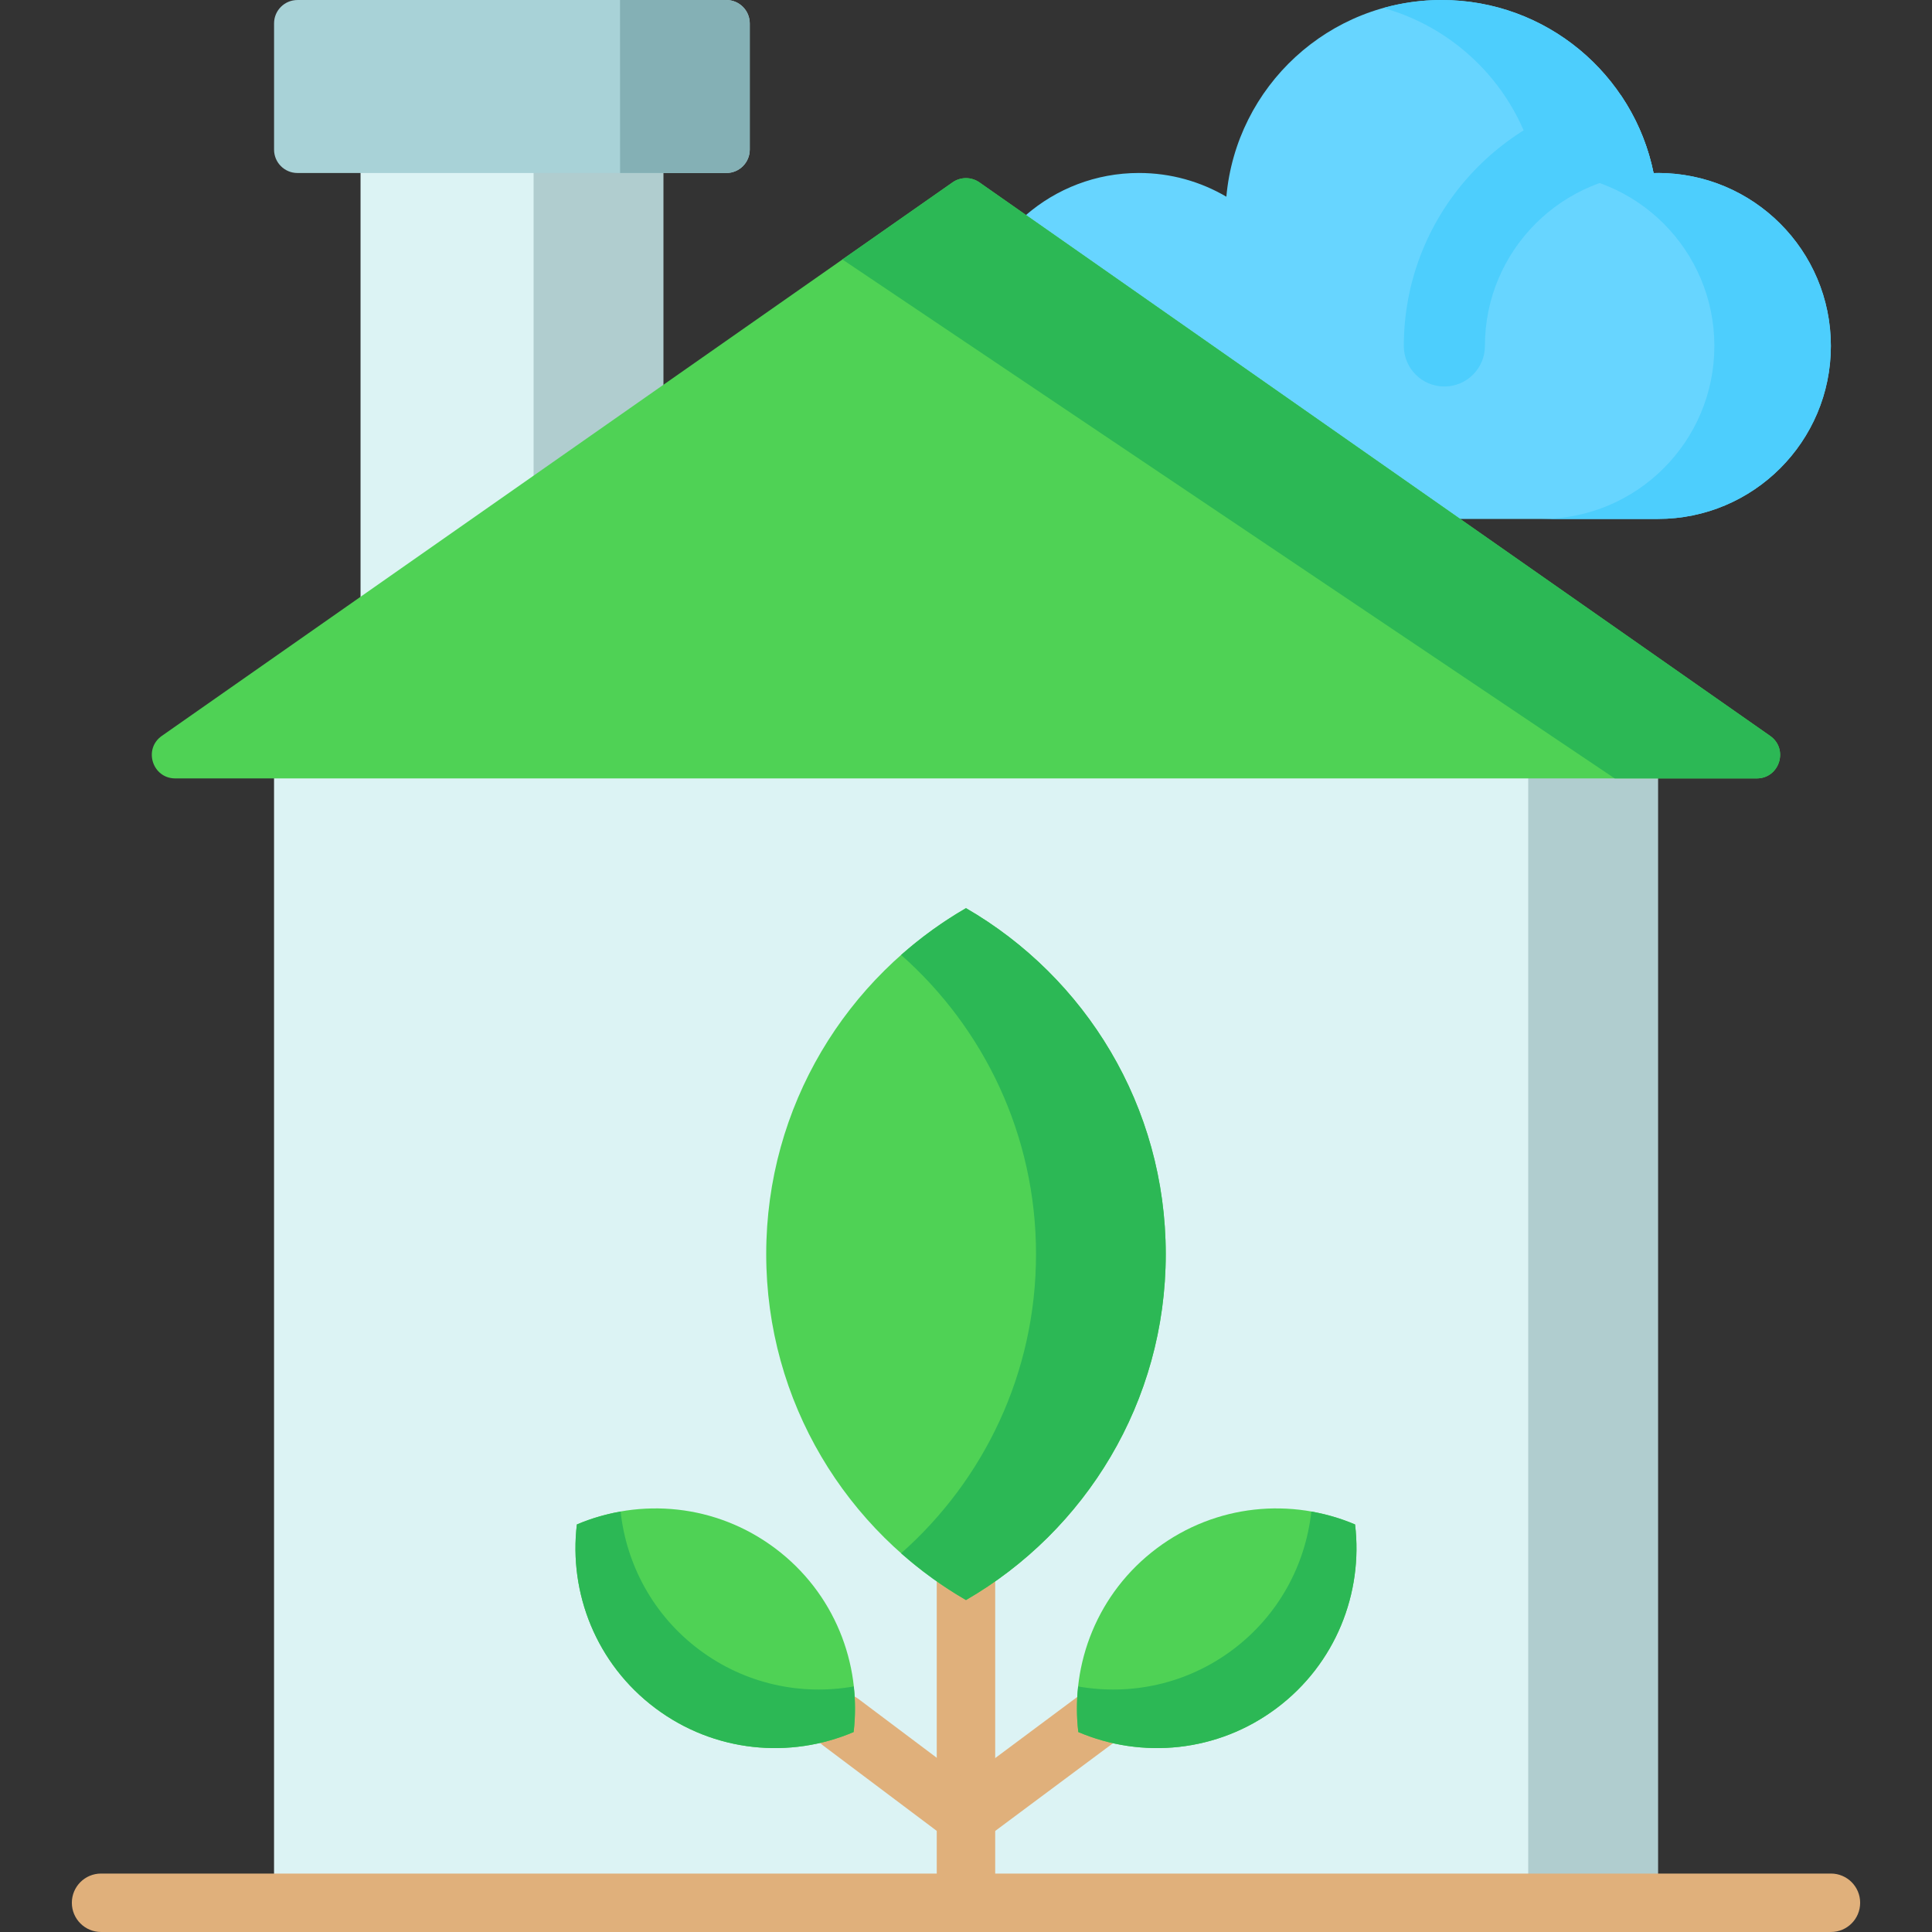 <?xml version="1.0" encoding="iso-8859-1"?>
<!-- Generator: Adobe Illustrator 19.0.0, SVG Export Plug-In . SVG Version: 6.00 Build 0)  -->
<svg version="1.1" id="Capa_1" xmlns="http://www.w3.org/2000/svg" xmlns:xlink="http://www.w3.org/1999/xlink" x="0px" y="0px"
	 viewBox="0 0 512 512" style="enable-background:new 0 0 512 512;" xml:space="preserve">
<rect x="0" y="0" width="512" height="512" fill="#333333" stroke="none"/>
<path style="fill:#67D5FF;" d="M439.357,45.842c-0.383,0-0.762,0.02-1.143,0.029c-5.298-26.169-28.426-45.87-56.158-45.87
	c-29.903,0-54.442,22.908-57.057,52.129c-6.799-3.991-14.712-6.289-23.165-6.289c-11.444,0-21.9,4.202-29.932,11.135v11.786
	l98.697,68.763h68.76c25.318,0,45.842-20.524,45.842-45.842S464.674,45.842,439.357,45.842z"/>
<g>
	<path style="fill:#4DCEFD;" d="M372.029,91.682c0,5.933,4.81,10.744,10.744,10.744c5.933,0,10.744-4.81,10.744-10.744v0.002
		c0-25.318,20.524-45.842,45.842-45.842c9.197,0,9.195-0.001-0.001-0.001c-0.383,0-0.762,0.02-1.143,0.029
		c-1.534-7.578-4.572-14.607-8.775-20.779c-32.439,4.812-57.41,32.837-57.41,66.594"/>
	<path style="fill:#4DCEFD;" d="M439.357,45.842c-0.383,0-0.762,0.02-1.143,0.029c-5.298-26.169-28.426-45.87-56.158-45.87
		c-5.347,0-10.518,0.745-15.427,2.115c20.546,5.74,36.435,22.638,40.711,43.755c0.381-0.009,0.76-0.029,1.143-0.029
		c25.318,0,45.841,20.524,45.841,45.841s-20.524,45.842-45.841,45.842h30.874c25.318,0,45.842-20.524,45.842-45.842
		S464.674,45.842,439.357,45.842z"/>
</g>
<polygon style="fill:#DCF3F4;" points="95.549,39.756 95.547,171.906 175.771,115.75 175.771,39.756 "/>
<polygon style="fill:#B0CDCF;" points="175.771,39.756 141.404,39.756 141.405,139.804 175.771,115.75 "/>
<path style="fill:#A8D2D7;" d="M192.496,0.005H78.825c-3.422,0-6.196,2.774-6.196,6.196v33.45c0,3.422,2.774,6.196,6.196,6.196
	h113.672c3.422,0,6.196-2.774,6.196-6.196V6.201C198.692,2.779,195.919,0.005,192.496,0.005z"/>
<path style="fill:#84B0B5;" d="M192.497,0.004L164.311,0l0.017,45.846h28.169c3.422,0,6.196-2.774,6.196-6.196V6.2
	C198.692,2.779,195.919,0.005,192.497,0.004z"/>
<path style="fill:#DCF3F4;" d="M433.163,504.255H78.82c-3.422,0-6.196-2.774-6.196-6.196V194.829h366.734v303.232
	C439.359,501.482,436.585,504.255,433.163,504.255z"/>
<path style="fill:#B0CDCF;" d="M404.992,504.255h28.17c3.422,0,6.196-2.774,6.196-6.196V194.829h-34.366V504.255z"/>
<path style="fill:#4FD255;" d="M46.441,206.287h419.103c6.057,0,8.516-7.797,3.553-11.271L259.544,48.328
	c-2.133-1.493-4.973-1.493-7.107,0L42.887,195.016C37.925,198.489,40.383,206.287,46.441,206.287z"/>
<path style="fill:#2CB855;" d="M252.438,48.328l-29.191,20.435l204.667,137.524h37.63c6.057,0,8.516-7.797,3.553-11.271
	L259.544,48.328C257.411,46.833,254.571,46.833,252.438,48.328z"/>
<g>
	<path style="fill:#E0B07B;" d="M255.994,511.995c-4.278,0-7.745-3.468-7.745-7.745v-91.678c0-4.277,3.467-7.745,7.745-7.745
		c4.278,0,7.745,3.468,7.745,7.745v91.678C263.739,508.527,260.272,511.995,255.994,511.995z"/>
	<path style="fill:#E0B07B;" d="M255.998,489.079c-2.354,0-4.68-1.07-6.202-3.099c-2.566-3.422-1.873-8.276,1.549-10.842
		l37.44-27.885c3.424-2.565,8.277-1.871,10.843,1.549c2.566,3.422,1.872,8.276-1.549,10.842l-37.44,27.885
		C259.246,488.575,257.616,489.079,255.998,489.079z"/>
	<path style="fill:#E0B07B;" d="M255.986,489.079c-1.616,0-3.248-0.504-4.641-1.55l-33.166-24.915
		c-3.421-2.566-4.115-7.42-1.549-10.842c2.566-3.421,7.418-4.116,10.843-1.549l33.166,24.916c3.421,2.566,4.115,7.42,1.549,10.842
		C260.667,488.009,258.341,489.079,255.986,489.079z"/>
</g>
<path style="fill:#4FD255;" d="M255.995,240.668c-31.638,18.31-52.941,52.497-52.941,91.682s21.302,73.372,52.941,91.682
	c31.64-18.31,52.941-52.497,52.941-91.682S287.634,258.978,255.995,240.668z"/>
<path style="fill:#2CB855;" d="M255.995,240.668c-6.149,3.558-11.902,7.724-17.19,12.403c21.918,19.393,35.751,47.711,35.751,79.279
	s-13.833,59.887-35.751,79.279c5.288,4.678,11.041,8.843,17.19,12.403c31.64-18.31,52.941-52.497,52.941-91.682
	S287.634,258.978,255.995,240.668z"/>
<path style="fill:#4FD255;" d="M359.108,403.997c-16.816-7.162-36.882-5.425-52.555,6.331
	c-15.673,11.756-22.957,30.534-20.789,48.683c16.816,7.162,36.882,5.425,52.555-6.331
	C353.993,440.924,361.276,422.146,359.108,403.997z"/>
<path style="fill:#2CB855;" d="M359.108,403.997c-3.73-1.588-7.624-2.713-11.59-3.414c-1.534,14.048-8.624,27.452-20.821,36.601
	c-12.197,9.149-27.051,12.204-40.966,9.745c-0.437,4.003-0.448,8.056,0.033,12.082c16.816,7.162,36.882,5.425,52.555-6.331
	C353.993,440.924,361.276,422.146,359.108,403.997z"/>
<path style="fill:#4FD255;" d="M152.877,403.997c16.816-7.162,36.882-5.425,52.555,6.331c15.673,11.756,22.957,30.534,20.789,48.683
	c-16.816,7.162-36.882,5.425-52.555-6.331C157.991,440.924,150.707,422.146,152.877,403.997z"/>
<path style="fill:#2CB855;" d="M152.877,403.997c3.73-1.588,7.624-2.713,11.59-3.414c1.534,14.048,8.624,27.452,20.821,36.601
	c12.197,9.149,27.049,12.204,40.966,9.745c0.437,4.003,0.448,8.056-0.033,12.082c-16.816,7.162-36.882,5.425-52.555-6.331
	C157.991,440.924,150.707,422.146,152.877,403.997z"/>
<path style="fill:#E0B07B;" d="M485.214,512H26.786c-4.278,0-7.745-3.468-7.745-7.745c0-4.277,3.467-7.745,7.745-7.745h458.429
	c4.278,0,7.745,3.468,7.745,7.745C492.959,508.532,489.491,512,485.214,512z"/>
<g>
</g>
<g>
</g>
<g>
</g>
<g>
</g>
<g>
</g>
<g>
</g>
<g>
</g>
<g>
</g>
<g>
</g>
<g>
</g>
<g>
</g>
<g>
</g>
<g>
</g>
<g>
</g>
<g>
</g>
</svg>
